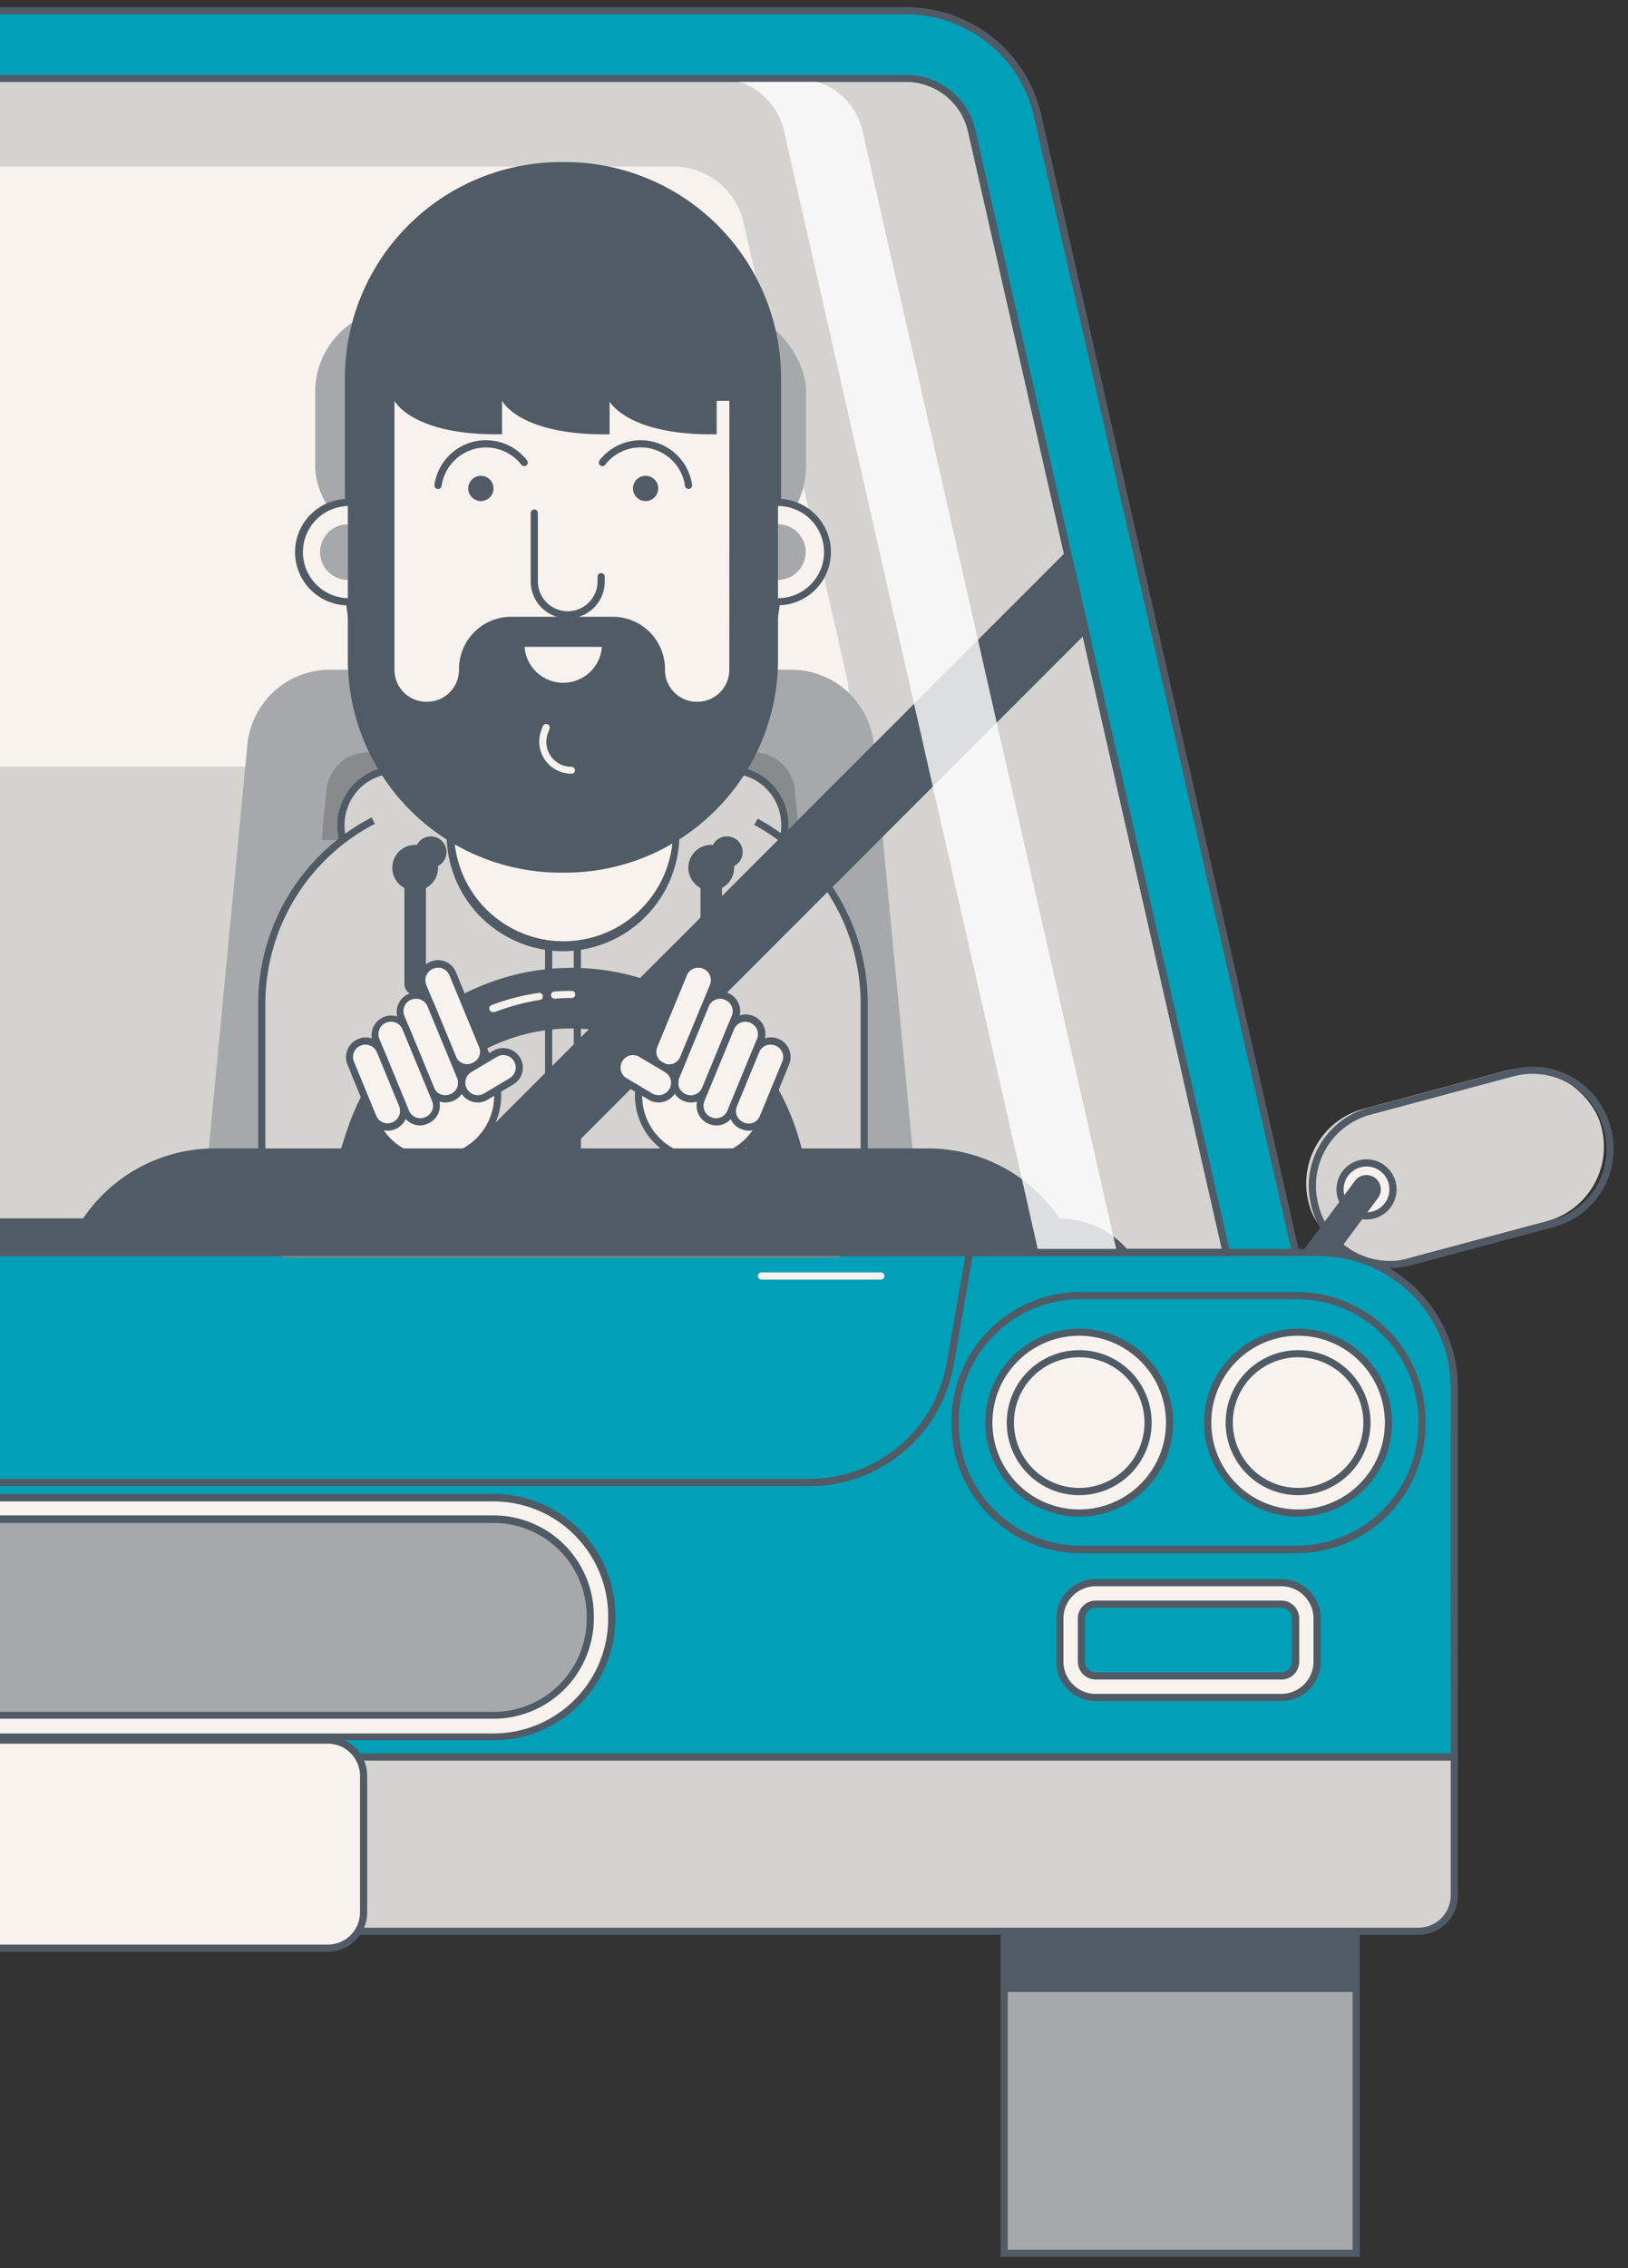 <svg xmlns="http://www.w3.org/2000/svg" width="227" height="316"><rect width="100%" height="100%" fill="#333333" stroke="none"/><defs><linearGradient id="linear-gradient" x1=".106" y1=".501" x2="1.105" y2=".501" gradientUnits="objectBoundingBox"><stop offset="0" stop-color="#02a0b8ed"/><stop offset=".024" stop-color="#02a0b8ed"/><stop offset=".184" stop-color="#02a0b8ed"/><stop offset="1" stop-color="#02a0b8"/></linearGradient><clipPath id="clip-path"><path id="Rectangle_39" data-name="Rectangle 39" transform="translate(980 1408)" fill="#f7f7f7" d="M0 0h227v316H0z"/></clipPath><style>.cls-3{fill:#d5d3d0}.cls-4{fill:#505b65}.cls-5{fill:#f7f2ed}.cls-6{fill:url(#linear-gradient)}.cls-7{fill:#a6a9ab}.cls-8{fill:#f4a110}.cls-9{fill:#888b8c}.cls-10{fill:#fff;opacity:.8}</style></defs><g id="Mask_Group_3" data-name="Mask Group 3" transform="translate(-980 -1408)" clip-path="url(#clip-path)"><g id="car" transform="translate(745 1409)"><g id="car-2" data-name="car"><rect id="Rectangle_6" data-name="Rectangle 6" class="cls-3" width="42.16" height="21.73" rx="10.76" transform="rotate(-14.98 801.672 -1499.028)"/><path id="Path_227" data-name="Path 227" class="cls-4" d="M449 173.08h-20.64a11.27 11.27 0 01-11.26-11.26v-.22a11.27 11.27 0 0111.26-11.26H449a11.27 11.27 0 0111.26 11.26v.22A11.27 11.27 0 01449 173.08zm-20.64-21.73a10.27 10.27 0 00-10.26 10.25v.22a10.27 10.27 0 0010.26 10.26H449a10.27 10.27 0 0010.26-10.26v-.22A10.27 10.27 0 00449 151.34z" transform="rotate(-14.98 438.455 161.442)"/><circle id="Ellipse_6" data-name="Ellipse 6" class="cls-5" cx="3.69" cy="3.69" r="3.69" transform="translate(421.85 161.02)"/><path id="Path_228" data-name="Path 228" class="cls-4" d="M425.54 168.9a4.19 4.19 0 114.19-4.19 4.19 4.19 0 01-4.19 4.19zm0-7.38a3.19 3.19 0 103.19 3.19 3.19 3.19 0 00-3.19-3.19z"/><path id="Path_229" data-name="Path 229" class="cls-4" d="M410.1 187.44a2 2 0 01-1.6-3.19l15.43-20.73a2 2 0 013.21 2.39l-15.43 20.73a2 2 0 01-1.61.8z"/><rect id="Rectangle_7" data-name="Rectangle 7" class="cls-3" width="42.16" height="21.73" rx="10.76" transform="translate(.5 150.1)"/><path id="Path_230" data-name="Path 230" class="cls-4" d="M31.9 172.34H11.26A11.27 11.27 0 010 161.08v-.22a11.27 11.27 0 0111.26-11.26H31.9a11.27 11.27 0 0111.26 11.26v.22a11.27 11.27 0 01-11.26 11.26zM11.26 150.6A10.27 10.27 0 001 160.86v.22a10.27 10.27 0 0010.26 10.26H31.9a10.27 10.27 0 0010.26-10.26v-.22A10.27 10.27 0 0031.9 150.6z"/><circle id="Ellipse_7" data-name="Ellipse 7" class="cls-5" cx="3.69" cy="3.69" r="3.69" transform="translate(31.03 160.28)"/><path id="Path_231" data-name="Path 231" class="cls-4" d="M34.72 168.16a4.19 4.19 0 114.2-4.16 4.19 4.19 0 01-4.2 4.16zm0-7.38a3.2 3.2 0 102.27.944 3.19 3.19 0 00-2.27-.944z"/><path id="Path_232" data-name="Path 232" class="cls-4" d="M50.16 186.7a2 2 0 01-1.61-.81l-15.43-20.72a2 2 0 113.21-2.39l15.43 20.73a2 2 0 01-1.6 3.19z"/><path id="Path_233" data-name="Path 233" class="cls-6" d="M417.81 182.95H42.45L80.54 15.2A18.88 18.88 0 0199 .5h262.31a18.88 18.88 0 0118.41 14.7z"/><path id="Path_234" data-name="Path 234" class="cls-4" d="M418.43 183.45H41.83L80.06 15.09A19.28 19.28 0 0199 0h262.31a19.28 19.28 0 0118.9 15.09zm-375.35-1h374.1l-38-167.14A18.28 18.28 0 00361.31 1H99a18.28 18.28 0 00-18 14.31z"/><path id="Path_235" data-name="Path 235" class="cls-3" d="M406 173.51H54.27L89.75 17.29A9.38 9.38 0 0199 9.94h262.31a9.39 9.39 0 019.2 7.35z"/><path id="Path_236" data-name="Path 236" class="cls-4" d="M406.61 174h-353L89.26 17.18A9.88 9.88 0 0199 9.44h262.31a9.88 9.88 0 019.69 7.74zM54.9 173h350.46L370 17.4a8.89 8.89 0 00-8.71-7H99a8.88 8.88 0 00-8.71 7z"/><path id="Path_237" data-name="Path 237" class="cls-5" d="M116.9 105.8a10 10 0 01-9.75-12.21L121.58 30a10 10 0 019.75-7.79h197.59a10 10 0 019.76 7.79l14.43 63.57a10 10 0 01-9.75 12.21z"/><path id="Path_238" data-name="Path 238" class="cls-6" d="M437.78 244.26v-51.87a18.88 18.88 0 00-18.88-18.88H41.35a18.88 18.88 0 00-18.88 18.88v51.87z"/><path id="Path_239" data-name="Path 239" class="cls-4" d="M438.28 244.76H22v-52.37A19.4 19.4 0 0141.35 173h377.56a19.4 19.4 0 0119.38 19.38zm-415.28-1h414.28v-51.37A18.4 18.4 0 00418.91 174H41.35A18.4 18.4 0 0023 192.39z"/><path id="Path_240" data-name="Path 240" class="cls-6" d="M347.8 205.56H112.46A20 20 0 0192.75 189l-2.68-15.47h280.12L367.51 189a20 20 0 01-19.71 16.56z"/><path id="Path_241" data-name="Path 241" class="cls-4" d="M347.8 206.06H112.46a20.46 20.46 0 01-20.2-17L89.47 173h281.32L368 189.06a20.46 20.46 0 01-20.2 17zM90.66 174l2.58 14.88a19.46 19.46 0 0019.21 16.17H347.8a19.46 19.46 0 0019.2-16.16l2.6-14.89z"/><path id="Path_242" data-name="Path 242" class="cls-3" d="M432.78 268.07H27.48a5 5 0 01-5-5v-19.28h415.3v19.28a5 5 0 01-5 5z"/><path id="Path_243" data-name="Path 243" class="cls-4" d="M432.78 268.57H27.48a5.51 5.51 0 01-5.5-5.5v-19.78h416.3v19.78a5.51 5.51 0 01-5.5 5.5zM23 244.29v18.78a4.5 4.5 0 004.5 4.5h405.28a4.5 4.5 0 004.5-4.5v-18.78z"/><path id="Rectangle_8" data-name="Rectangle 8" class="cls-7" transform="translate(36.16 268.54)" d="M0 0h49.08v44.39H0z"/><path id="Path_244" data-name="Path 244" class="cls-4" d="M85.74 313.43H35.66V268h50.08zm-49.08-1h48.08V269H36.66z"/><path id="Rectangle_9" data-name="Rectangle 9" class="cls-7" transform="translate(375.02 268.54)" d="M0 0h49.08v44.39H0z"/><path id="Path_245" data-name="Path 245" class="cls-4" d="M424.6 313.43h-50.08V268h50.08zm-49.08-1h48.08V269h-48.08z"/><rect id="Rectangle_10" data-name="Rectangle 10" class="cls-5" width="111.14" height="29" rx="5" transform="translate(174.56 241.43)"/><path id="Path_246" data-name="Path 246" class="cls-4" d="M280.7 270.93H179.56a5.51 5.51 0 01-5.5-5.5v-19a5.51 5.51 0 015.5-5.5H280.7a5.51 5.51 0 015.5 5.5v19a5.51 5.51 0 01-5.5 5.5zm-101.14-29a4.5 4.5 0 00-4.5 4.5v19a4.5 4.5 0 004.5 4.5H280.7a4.5 4.5 0 004.5-4.5v-19a4.5 4.5 0 00-4.5-4.5z"/><rect id="Rectangle_11" data-name="Rectangle 11" class="cls-6" width="65.13" height="35.4" rx="17.52" transform="translate(368.16 179.51)"/><path id="Path_247" data-name="Path 247" class="cls-4" d="M415.76 215.4h-30.08a18 18 0 01-18-18v-.4a18 18 0 0118-18h30.09a18 18 0 0118 18v.35a18 18 0 01-18.01 18.05zM385.68 180a17 17 0 00-17 17v.35a17 17 0 0017 17h30.09a17 17 0 0017-17V197a17 17 0 00-17-17z"/><rect id="Rectangle_12" data-name="Rectangle 12" class="cls-5" width="35.87" height="16.05" rx="5" transform="translate(382.79 219.41)"/><path id="Path_248" data-name="Path 248" class="cls-4" d="M413.65 236h-25.86a5.51 5.51 0 01-5.5-5.5v-6a5.51 5.51 0 015.5-5.5h25.87a5.51 5.51 0 015.5 5.5v6a5.51 5.51 0 01-5.51 5.5zm-25.87-16a4.5 4.5 0 00-4.5 4.5v6a4.5 4.5 0 004.5 4.5h25.87a4.5 4.5 0 004.5-4.5v-6a4.5 4.5 0 00-4.5-4.5z"/><rect id="Rectangle_13" data-name="Rectangle 13" class="cls-6" width="29.87" height="10.05" rx="2" transform="translate(385.79 222.41)"/><path id="Path_249" data-name="Path 249" class="cls-4" d="M413.65 233h-25.86a2.5 2.5 0 01-2.5-2.5v-6a2.5 2.5 0 012.5-2.5h25.87a2.5 2.5 0 012.5 2.5v6a2.5 2.5 0 01-2.51 2.5zm-25.87-10a1.5 1.5 0 00-1.5 1.5v6a1.5 1.5 0 001.5 1.5h25.87a1.5 1.5 0 001.5-1.5v-6a1.5 1.5 0 00-1.5-1.5z"/><circle id="Ellipse_8" data-name="Ellipse 8" class="cls-5" cx="12.6" cy="12.6" r="12.6" transform="translate(372.88 184.6)"/><path id="Path_250" data-name="Path 250" class="cls-4" d="M385.48 210.31a13.1 13.1 0 1113.1-13.1 13.1 13.1 0 01-13.1 13.1zm0-25.21a12.1 12.1 0 1012.1 12.1 12.1 12.1 0 00-12.1-12.1z"/><path id="Path_251" data-name="Path 251" class="cls-5" d="M385.48 206.81a9.6 9.6 0 119.6-9.6 9.6 9.6 0 01-9.6 9.6z"/><path id="Path_252" data-name="Path 252" class="cls-4" d="M385.48 207.31a10.1 10.1 0 1110.1-10.1 10.1 10.1 0 01-10.1 10.1zm0-19.21a9.1 9.1 0 109.1 9.1 9.1 9.1 0 00-9.1-9.1z"/><circle id="Ellipse_9" data-name="Ellipse 9" class="cls-5" cx="12.6" cy="12.6" r="12.6" transform="translate(403.36 184.6)"/><path id="Path_253" data-name="Path 253" class="cls-4" d="M416 210.31a13.1 13.1 0 1113.1-13.1 13.1 13.1 0 01-13.1 13.1zm0-25.21a12.1 12.1 0 1012.1 12.1 12.1 12.1 0 00-12.1-12.1z"/><path id="Path_254" data-name="Path 254" class="cls-5" d="M416 206.81a9.6 9.6 0 119.6-9.6 9.6 9.6 0 01-9.6 9.6z"/><path id="Path_255" data-name="Path 255" class="cls-4" d="M416 207.31a10.1 10.1 0 1110.1-10.1 10.1 10.1 0 01-10.1 10.1zm0-19.21a9.1 9.1 0 109.1 9.1 9.1 9.1 0 00-9.1-9.1z"/><rect id="Rectangle_14" data-name="Rectangle 14" class="cls-8" width="65.13" height="35.4" rx="17.52" transform="translate(26.97 179.51)"/><path id="Path_256" data-name="Path 256" class="cls-4" d="M74.58 215.4H44.5a18 18 0 01-18-18v-.4a18 18 0 0118-18h30.08a18 18 0 0118 18v.35a18 18 0 01-18 18.05zM44.5 180a17 17 0 00-17 17v.35a17 17 0 0017 17h30.08a17 17 0 0017-17V197a17 17 0 00-17-17z"/><rect id="Rectangle_15" data-name="Rectangle 15" class="cls-5" width="35.87" height="16.05" rx="5" transform="translate(41.61 219.41)"/><path id="Path_257" data-name="Path 257" class="cls-4" d="M72.47 236H46.6a5.51 5.51 0 01-5.5-5.5v-6a5.51 5.51 0 015.5-5.5h25.87a5.51 5.51 0 015.5 5.5v6a5.51 5.51 0 01-5.5 5.5zM46.6 220a4.5 4.5 0 00-4.5 4.5v6a4.5 4.5 0 004.5 4.5h25.87a4.5 4.5 0 004.5-4.5v-6a4.5 4.5 0 00-4.5-4.5z"/><rect id="Rectangle_16" data-name="Rectangle 16" class="cls-8" width="29.87" height="10.05" rx="2" transform="translate(44.6 222.41)"/><path id="Path_258" data-name="Path 258" class="cls-4" d="M72.47 233H46.6a2.5 2.5 0 01-2.5-2.5v-6a2.5 2.5 0 012.5-2.5h25.87a2.5 2.5 0 012.5 2.5v6a2.5 2.5 0 01-2.5 2.5zM46.6 223a1.5 1.5 0 00-1.5 1.5v6a1.5 1.5 0 001.5 1.5h25.87a1.5 1.5 0 001.5-1.5v-6a1.5 1.5 0 00-1.5-1.5z"/><circle id="Ellipse_10" data-name="Ellipse 10" class="cls-5" cx="12.6" cy="12.6" r="12.6" transform="translate(31.7 184.6)"/><path id="Path_259" data-name="Path 259" class="cls-4" d="M44.3 210.31a13.1 13.1 0 1113.1-13.1 13.1 13.1 0 01-13.1 13.1zm0-25.21a12.1 12.1 0 1012.1 12.1 12.1 12.1 0 00-12.1-12.1z"/><path id="Path_260" data-name="Path 260" class="cls-5" d="M44.3 206.81a9.6 9.6 0 119.6-9.6 9.6 9.6 0 01-9.6 9.6z"/><path id="Path_261" data-name="Path 261" class="cls-4" d="M44.3 207.31a10.1 10.1 0 1110.1-10.1 10.1 10.1 0 01-10.1 10.1zm0-19.21a9.1 9.1 0 109.1 9.1 9.1 9.1 0 00-9.1-9.1z"/><circle id="Ellipse_11" data-name="Ellipse 11" class="cls-5" cx="12.6" cy="12.6" r="12.6" transform="translate(62.18 184.6)"/><path id="Path_262" data-name="Path 262" class="cls-4" d="M74.78 210.31a13.1 13.1 0 1113.1-13.1 13.1 13.1 0 01-13.1 13.1zm0-25.21a12.1 12.1 0 1012.1 12.1 12.1 12.1 0 00-12.1-12.1z"/><path id="Path_263" data-name="Path 263" class="cls-5" d="M74.78 206.81a9.6 9.6 0 119.6-9.6 9.6 9.6 0 01-9.6 9.6z"/><path id="Path_264" data-name="Path 264" class="cls-4" d="M74.78 207.31a10.1 10.1 0 1110.1-10.1 10.1 10.1 0 01-10.1 10.1zm0-19.21a9.1 9.1 0 109.1 9.1 9.1 9.1 0 00-9.1-9.1z"/><rect id="Rectangle_17" data-name="Rectangle 17" class="cls-5" width="180.28" height="33.27" rx="16.47" transform="translate(139.99 207.68)"/><path id="Path_265" data-name="Path 265" class="cls-4" d="M303.8 241.46H156.46a17 17 0 01-17-17v-.33a17 17 0 0117-17H303.8a17 17 0 0117 17v.33a17 17 0 01-17 17zm-147.34-33.28a16 16 0 00-16 16v.33a16 16 0 0016 16H303.8a16 16 0 0016-16v-.33a16 16 0 00-16-16z"/><rect id="Rectangle_18" data-name="Rectangle 18" class="cls-7" width="174.28" height="27.27" rx="13.47" transform="translate(142.99 210.68)"/><path id="Path_266" data-name="Path 266" class="cls-4" d="M303.8 238.46H156.46a14 14 0 01-14-14v-.33a14 14 0 0114-14H303.8a14 14 0 0114 14v.33a14 14 0 01-14 14zm-147.34-27.28a13 13 0 00-13 13v.33a13 13 0 0013 13H303.8a13 13 0 0013-13v-.33a13 13 0 00-13-13z"/><path id="Rectangle_19" data-name="Rectangle 19" class="cls-4" transform="translate(36.16 268.54)" d="M0 0h49.08v7.99H0z"/><path id="Rectangle_20" data-name="Rectangle 20" class="cls-4" transform="translate(375.02 268.54)" d="M0 0h49.08v7.99H0z"/><path id="Path_267" data-name="Path 267" class="cls-5" d="M114.07 177.28h-11.64a.5.5 0 010-1h11.64a.5.5 0 010 1z"/><path id="Path_268" data-name="Path 268" class="cls-5" d="M122.17 177.28h-3.83a.5.5 0 010-1h3.83a.5.5 0 010 1z"/><path id="Path_269" data-name="Path 269" class="cls-5" d="M357.82 177.28h-16.64a.5.5 0 010-1h16.64a.5.5 0 010 1z"/></g><g id="chair"><path id="Path_270" data-name="Path 270" class="cls-7" d="M191.41 173.51H90.5l6.82-71.2a11.58 11.58 0 0111.48-10h64.31a11.56 11.56 0 0111.47 10z"/><rect id="Rectangle_21" data-name="Rectangle 21" class="cls-7" width="68.45" height="33.5" rx="11.57" transform="translate(106.73 42.02)"/><path id="Rectangle_22" data-name="Rectangle 22" class="cls-7" transform="translate(118.33 75.51)" d="M0 0h4.48v16.75H0z"/><path id="Path_271" data-name="Path 271" class="cls-4" d="M123.32 92.76h-5.48V75h5.48zm-4.48-1h3.48V76h-3.48z"/><path id="Rectangle_23" data-name="Rectangle 23" class="cls-7" transform="translate(159.1 75.51)" d="M0 0h4.48v16.75H0z"/><path id="Path_272" data-name="Path 272" class="cls-4" d="M164.08 92.76h-5.48V75h5.48zm-4.48-1h3.48V76h-3.48z"/><path id="Path_273" data-name="Path 273" class="cls-9" d="M104.62 147.44l-1.17 12.22h75.01l-1.17-12.22z"/><path id="Path_274" data-name="Path 274" class="cls-9" d="M179.85 174.19l-1.17-12.22h-75.45l-1.17 12.22z"/><path id="Path_275" data-name="Path 275" class="cls-9" d="M174.28 116.05l-.67-7a5.79 5.79 0 00-5.76-5.23h-53.79a5.79 5.79 0 00-5.76 5.23l-.67 7z"/><path id="Path_276" data-name="Path 276" class="cls-9" d="M107.41 118.37l-1.17 12.22h69.43l-1.17-12.22z"/><path id="Path_277" data-name="Path 277" class="cls-9" d="M106.02 132.9l-1.17 12.22h72.22l-1.17-12.22z"/><path id="Path_278" data-name="Path 278" class="cls-7" d="M363.63 173.51H262.72l6.82-71.2a11.58 11.58 0 0111.48-10h64.31a11.56 11.56 0 0111.47 10z"/><rect id="Rectangle_24" data-name="Rectangle 24" class="cls-7" width="68.45" height="33.5" rx="11.57" transform="translate(278.95 42.02)"/><path id="Rectangle_25" data-name="Rectangle 25" class="cls-7" transform="translate(290.55 75.51)" d="M0 0h4.48v16.75H0z"/><path id="Path_279" data-name="Path 279" class="cls-4" d="M295.53 92.76h-5.48V75h5.48zm-4.48-1h3.48V76h-3.48z"/><path id="Rectangle_26" data-name="Rectangle 26" class="cls-7" transform="translate(331.32 75.51)" d="M0 0h4.48v16.75H0z"/><path id="Path_280" data-name="Path 280" class="cls-4" d="M336.3 92.76h-5.48V75h5.48zm-4.48-1h3.48V76h-3.48z"/><path id="Path_281" data-name="Path 281" class="cls-9" d="M276.84 147.44l-1.17 12.22h75.01l-1.17-12.22z"/><path id="Path_282" data-name="Path 282" class="cls-9" d="M352.07 174.19l-1.17-12.22h-75.45l-1.17 12.22z"/><path id="Path_283" data-name="Path 283" class="cls-9" d="M346.5 116.05l-.67-7a5.79 5.79 0 00-5.76-5.23h-53.79a5.79 5.79 0 00-5.76 5.23l-.67 7z"/><path id="Path_284" data-name="Path 284" class="cls-9" d="M279.63 118.37l-1.17 12.22h69.43l-1.17-12.22z"/><path id="Path_285" data-name="Path 285" class="cls-9" d="M278.24 132.9l-1.18 12.22h72.23l-1.18-12.22z"/></g><g id="girl"><path id="Path_286" data-name="Path 286" class="cls-4" d="M170.19 81a30.77 30.77 0 10-58.47 0c7.56 23.27 7.56 25.74 0 49a30.77 30.77 0 1058.47 0c-7.56-23.24-7.56-25.7 0-49z"/><path id="Path_287" data-name="Path 287" class="cls-4" d="M141 170.91a31.27 31.27 0 01-29.71-41c7.54-23.21 7.54-25.49 0-48.7a31.27 31.27 0 1159.42 0c-7.54 23.21-7.54 25.49 0 48.7a31.27 31.27 0 01-29.71 41zm0-129.76a30.27 30.27 0 00-28.76 39.72c7.56 23.28 7.56 26 0 49.32a30.27 30.27 0 1057.52 0c-7.56-23.28-7.56-26 0-49.32A30.27 30.27 0 00141 41.15z"/><path id="Path_288" data-name="Path 288" class="cls-4" d="M171.73 71.45h-61.55V54.79a30.46 30.46 0 0130.46-30.46h.62a30.46 30.46 0 0130.46 30.46z"/><path id="Path_289" data-name="Path 289" class="cls-4" d="M172.23 71.95h-62.55V54.79a31 31 0 0131-31h.62a31 31 0 0131 31zm-61.54-1h60.54V54.79a30 30 0 00-30-30h-.62a30 30 0 00-30 30z"/><path id="Path_290" data-name="Path 290" class="cls-3" d="M107.9 172.18V147a32.78 32.78 0 0132.74-32.74h.62A32.78 32.78 0 01174 147v25.16z"/><path id="Path_291" data-name="Path 291" class="cls-4" d="M174.51 172.68H107.4V147a33.28 33.28 0 0133.24-33.24h.62A33.28 33.28 0 01174.51 147zm-66.11-1h65.11V147a32.28 32.28 0 00-32.24-32.24h-.62A32.28 32.28 0 00108.4 147z"/><path id="Path_292" data-name="Path 292" class="cls-5" d="M170.08 71.75V55.66a29.2 29.2 0 00-29.2-29.2h-.59a29.2 29.2 0 00-29.2 29.2v16.15a5.66 5.66 0 00.74 11.27h.09a29.21 29.21 0 0010.88 16.47 18.55 18.55 0 017.26 14.88v6.68a10.43 10.43 0 0010.43 10.43h.21a10.43 10.43 0 0010.43-10.43v-6.65a18.59 18.59 0 017.27-14.91A29.21 29.21 0 00169.28 83a5.66 5.66 0 10.81-11.26z"/><path id="Path_293" data-name="Path 293" class="cls-4" d="M140.69 132h-.21a10.94 10.94 0 01-10.93-10.93v-6.68a18.1 18.1 0 00-7.06-14.48 29.77 29.77 0 01-11-16.38 6.15 6.15 0 01-.93-12.18V55.66A29.73 29.73 0 01140.29 26h.59a29.73 29.73 0 0129.7 29.7v15.57a6.16 6.16 0 01-.5 12.3h-.43a29.77 29.77 0 01-11 16.38 18.14 18.14 0 00-7.07 14.51v6.65A10.94 10.94 0 01140.69 132zm-.4-105a28.73 28.73 0 00-28.7 28.7v16.54l-.44.06a5.16 5.16 0 00.67 10.28h.39l.18.38a28.76 28.76 0 0010.69 16.19 19.1 19.1 0 017.46 15.28v6.68a9.94 9.94 0 009.93 9.93h.21a9.94 9.94 0 009.93-9.93v-6.65a19.15 19.15 0 017.47-15.31 28.76 28.76 0 0010.7-16.24l.11-.44.45.06a5.08 5.08 0 00.74.06 5.16 5.16 0 000-10.32h-.5V55.66A28.73 28.73 0 00140.88 27z"/><path id="Path_294" data-name="Path 294" class="cls-7" d="M111.73 74.12a3.37 3.37 0 000 6.72z"/><path id="Path_295" data-name="Path 295" class="cls-7" d="M170.17 80.84a3.37 3.37 0 000-6.72z"/><circle id="Ellipse_12" data-name="Ellipse 12" class="cls-4" cx="1.73" cy="1.73" r="1.73" transform="translate(129.99 66.84)"/><circle id="Ellipse_13" data-name="Ellipse 13" class="cls-4" cx="1.73" cy="1.73" r="1.73" transform="translate(148.46 66.84)"/><circle id="Ellipse_14" data-name="Ellipse 14" class="cls-7" cx="3.38" cy="3.38" r="3.38" transform="translate(121.43 74.37)"/><circle id="Ellipse_15" data-name="Ellipse 15" class="cls-7" cx="3.38" cy="3.38" r="3.38" transform="translate(153.72 74.37)"/><path id="Path_296" data-name="Path 296" class="cls-4" d="M140.88 25.84h-.59A29.2 29.2 0 00111.54 50v20.48a.62.62 0 001 .51c3.56-2.6 2.25-5.58 6.69-8.12 4.8-2.74 6.73.52 11.52-2.23s2.87-6 7.66-8.75 6.72.52 11.52-2.23 2.87-6 7.66-8.75c3.53-2 5.52-.79 8.24-1.11a29.18 29.18 0 00-24.95-13.96z"/><path id="Path_297" data-name="Path 297" class="cls-4" d="M112.16 71.61a1.13 1.13 0 01-1.16-1.13V50a29.64 29.64 0 0129.26-24.65h.59a29.52 29.52 0 0125.35 14.22l.41.67-.78.09a9.149 9.149 0 01-1.05.06 10.834 10.834 0 01-1.51-.07 10.06 10.06 0 00-1.44-.07 7.6 7.6 0 00-4 1.13 8 8 0 00-3.63 4.15 8.92 8.92 0 01-4 4.59 8.59 8.59 0 01-4.51 1.25 10.066 10.066 0 01-1.54-.08 9.358 9.358 0 00-1.46-.07 7.54 7.54 0 00-4 1.12 8 8 0 00-3.69 4.15 8.93 8.93 0 01-4 4.59 8.59 8.59 0 01-4.51 1.26 10.066 10.066 0 01-1.54-.08 9.358 9.358 0 00-1.46-.07 7.55 7.55 0 00-4 1.12 8 8 0 00-3.63 4.16 9.1 9.1 0 01-3 3.93 1.09 1.09 0 01-.7.21zm28.13-45.27A28.63 28.63 0 00112 50.08v20.4a.12.12 0 00.18.1 8.16 8.16 0 002.7-3.56 8.94 8.94 0 014-4.59 8.59 8.59 0 014.51-1.26 10.065 10.065 0 011.54.08 9.358 9.358 0 001.46.07 7.55 7.55 0 004-1.12 8 8 0 003.63-4.15 8.92 8.92 0 014-4.59 8.58 8.58 0 014.51-1.26 10.065 10.065 0 011.54.08 9.358 9.358 0 001.46.07 7.54 7.54 0 004-1.12 8 8 0 003.63-4.15 8.92 8.92 0 014-4.59 8.64 8.64 0 014.54-1.26 10.834 10.834 0 011.51.07 10.06 10.06 0 001.44.07h.12a28.52 28.52 0 00-24-13z"/><path id="Path_298" data-name="Path 298" class="cls-4" d="M159.83 37.25s-2.35 16.17 11.1 18.5c.01 0 1.38-17.04-11.1-18.5z"/><path id="Path_299" data-name="Path 299" class="cls-4" d="M171.39 56.33l-.54-.09c-13.77-2.38-11.54-18.9-11.51-19.07l.07-.48.48.06c12.8 1.5 11.56 18.86 11.55 19zm-11.12-18.52c-.27 2.68-.9 15 10.2 17.34.08-2.86-.09-15.75-10.2-17.34z"/><path id="Path_300" data-name="Path 300" class="cls-4" d="M141 93.19a7.11 7.11 0 01-6.54-4.34.5.5 0 01.92-.39 6.106 6.106 0 0011.25 0 .5.5 0 01.92.39 7.1 7.1 0 01-6.55 4.34z"/><path id="Path_301" data-name="Path 301" class="cls-4" d="M140.17 82.34h-.36a.5.5 0 010-1h.36a4.49 4.49 0 004.49-4.49V66.39a5.49 5.49 0 015.48-5.49.52.52 0 01.52.5.48.48 0 01-.47.5h-.05a4.49 4.49 0 00-4.48 4.49v10.47a5.49 5.49 0 01-5.49 5.48z"/><path id="Path_302" data-name="Path 302" class="cls-5" d="M130.05 116.05l10.64 15.48s-9.87 3.25-13.75-2.75c-3.28-5.09 3.11-12.73 3.11-12.73z"/><path id="Path_303" data-name="Path 303" class="cls-4" d="M134.92 132.91c-3.86 0-6.76-1.33-8.39-3.86-3.45-5.34 2.87-13 3.14-13.32l.42-.5 11.39 16.57-.63.21a21 21 0 01-5.93.9zm-4.89-16c-1.32 1.77-5.23 7.62-2.66 11.61 1.46 2.26 4 3.4 7.55 3.4a20.409 20.409 0 005-.67z"/><path id="Path_304" data-name="Path 304" class="cls-5" d="M151.34 116.05l-10.64 15.48s9.87 3.25 13.75-2.75c3.28-5.09-3.11-12.73-3.11-12.73z"/><path id="Path_305" data-name="Path 305" class="cls-4" d="M146.47 132.91a21 21 0 01-5.94-.9l-.63-.21 11.39-16.57.42.5c.27.32 6.59 8 3.14 13.32-1.62 2.53-4.52 3.86-8.38 3.86zm-5-1.67a20.48 20.48 0 005 .67c3.55 0 6.09-1.14 7.55-3.4 2.57-4-1.34-9.84-2.66-11.61z"/><path id="Rectangle_27" data-name="Rectangle 27" class="cls-4" transform="translate(107.9 151.2)" d="M0 0h66.11v2.35H0z"/><path id="Path_306" data-name="Path 306" class="cls-4" d="M143.7 144.78a3.48 3.48 0 01-3.5-3.47v-9.78a.5.5 0 111 0v9.78a2.48 2.48 0 002.47 2.47.51.51 0 01.52.5.49.49 0 01-.49.5z"/><path id="Path_307" data-name="Path 307" class="cls-4" d="M174 156.7h-66.1a.5.5 0 010-1H174a.5.5 0 010 1z"/><path id="Path_308" data-name="Path 308" class="cls-3" d="M163 149.41l11.78 16.53a7.77 7.77 0 1012.65-9l-16-22.46z"/><path id="Path_309" data-name="Path 309" class="cls-4" d="M181.07 169.7a8.2 8.2 0 01-6.44-3.1l-.28-.38-11.78-16.52.81-.58 11.78 16.52a7.27 7.27 0 1011.84-8.43l-.29-.41L171 134.74l.81-.58 16.3 22.84a8.26 8.26 0 01-6.36 12.63z"/><path id="Path_310" data-name="Path 310" class="cls-3" d="M123.52 144.47c-2.64 11.73-2.82 12.55-5.44 24.28-.1.42-.2.86-.3 1.31a7.65 7.65 0 01-1.77 3.45h-11.63a7.57 7.57 0 01-1.93-4.76 7 7 0 01.17-2.09c2.88-12.85 3.33-14.53 6-26.27z"/><path id="Path_311" data-name="Path 311" class="cls-4" d="M116.22 174h-12.06l-.15-.17a8.11 8.11 0 01-2.06-5.07 7.34 7.34 0 01.07-1.61l.13-.61c1.47-6.54 2.3-10.19 3.12-13.74s1.55-6.76 2.84-12.53l1 .22c-1.29 5.77-2.06 9.11-2.84 12.53s-1.6 7-3 13.13l-.13.61a6.56 6.56 0 00-.16 1.94 7.13 7.13 0 001.66 4.3h11.16a7.21 7.21 0 001.51-3.06l.1-.39.21-.93.9-4c1.8-8.08 2.24-10 4.54-20.24l1 .22c-2.3 10.22-2.73 12.16-4.54 20.24l-.9 4c-.1.42-.2.86-.3 1.31l-.11.39a8.18 8.18 0 01-1.79 3.29z"/></g><g id="arm"><path id="Path_312" data-name="Path 312" class="cls-4" d="M75.04 82.06l91.46 91.45h14.14L77.66 70.53z"/><path id="Path_313" data-name="Path 313" class="cls-3" d="M141.43 152.78a7.79 7.79 0 01-3.43 6.82l-13.8 9.14-7.2 4.77h-12.15a7.69 7.69 0 01-2-4.76v-.05a7.75 7.75 0 013.48-6.82l11.49-7.62 11.5-7.61a7.77 7.77 0 0112.06 6.13z"/><path id="Path_314" data-name="Path 314" class="cls-4" d="M117.11 174h-12.48l-.15-.17a8.253 8.253 0 011.62-12.38l6.66-4.41 4.83-3.2 2-1.3 9.54-6.32a8.37 8.37 0 014.19-1.37h.38a8.27 8.27 0 014.79 15l-.22.16-5.27 3.47-8.58 5.69zm-12-1h11.73l7.06-4.68 8.59-5.69 5.21-3.46a7.27 7.27 0 00-4.34-13.33 7.37 7.37 0 00-3.69 1.21l-9.54 6.31-2 1.29-4.83 3.2-6.66 4.41a7.26 7.26 0 00-1.56 10.74z"/><path id="Path_315" data-name="Path 315" class="cls-5" d="M157.85 132.35v-.05a2.76 2.76 0 00-3.6-1.51l-11.59 4.76-7 2.86.86-2.11a2.76 2.76 0 00-1.52-3.6h-.05a2.76 2.76 0 00-3.6 1.52l-4.13 11.1a11.119 11.119 0 00-.41 1.1 1.35 1.35 0 00-.13.5 11 11 0 00.47 6.95l.08.21a11 11 0 0014.41 6l6-2.47 3.94-1.62a2.76 2.76 0 001.51-3.6v-.05a2.76 2.76 0 00-3.6-1.51l-1.77.72 3.63-1.49a2.76 2.76 0 001.51-3.6v-.05a2.76 2.76 0 00-3.6-1.51l-3.26 1.32 5.08-2.09a2.76 2.76 0 001.51-3.6v-.05A2.76 2.76 0 00149 139l-4.66 1.91 12-4.93a2.76 2.76 0 001.51-3.63z"/><path id="Path_316" data-name="Path 316" class="cls-4" d="M137.47 161.41a11.51 11.51 0 01-10.68-7.16l-.08-.21a11.44 11.44 0 01-.5-7.2 1.93 1.93 0 01.16-.62 11.118 11.118 0 01.41-1.11l4.11-11.11a3.291 3.291 0 116.1 2.47l-.41 1 17.42-7.14a3.292 3.292 0 112.5 6.09l-5.16 2.12a3.31 3.31 0 01.23 5.92 3.29 3.29 0 01.25 5.93 3.3 3.3 0 010 6.06l-10 4.09a11.49 11.49 0 01-4.35.87zM133.92 133a2.26 2.26 0 00-2.1 1.41l-4.13 11.08a10.913 10.913 0 00-.4 1.07 1.27 1.27 0 00-.11.35v.14a10.45 10.45 0 00.45 6.63l.08.21a10.54 10.54 0 0013.76 5.75l10-4.09a2.316 2.316 0 00-1.77-4.28l-1.77.72-.38-.93 3.63-1.49a2.26 2.26 0 001.23-2.95 2.29 2.29 0 00-3-1.29l-3.21 1.32-.38-.93 5.08-2.09a2.26 2.26 0 001.23-3 2.3 2.3 0 00-3-1.28l-4.66 1.91-.38-.93 12-4.92a2.26 2.26 0 001.23-3 2.3 2.3 0 00-3-1.28l-19.65 8.07 1.31-3.22a2.26 2.26 0 00-1.24-2.95 2.33 2.33 0 00-.82-.03z"/><path id="Path_317" data-name="Path 317" class="cls-3" d="M195.17 129.77a7.76 7.76 0 00-13.17 2.87L173.76 159a7.77 7.77 0 1014.83 4.61l8.19-26.34a7.76 7.76 0 00-1.61-7.5z"/><path id="Path_318" data-name="Path 318" class="cls-4" d="M181.18 169.56a8.29 8.29 0 01-6.18-2.76 8.2 8.2 0 01-1.86-7.46l.15-.5 8.32-26.84a8.27 8.27 0 0115.77 4.85l-.15.5-8.33 26.79a8.25 8.25 0 01-7.74 5.37zm-6.8-10.9l-.14.47a7.269 7.269 0 1013.882 4.32l.138-.46 8-25.88a7.269 7.269 0 10-13.882-4.32l-.138.45z"/><path id="Path_319" data-name="Path 319" class="cls-5" d="M210.39 125.45a2.76 2.76 0 00-3.85-.65l1.64-1.17a2.76 2.76 0 00.65-3.85 2.76 2.76 0 00-3.85-.65l1.64-1.17a2.76 2.76 0 00.65-3.85 2.76 2.76 0 00-3.85-.65l-5.21 3.7-3.23-4.55-6.98 4.74a11 11 0 00-2.61 15.4l.13.18a11 11 0 0015.4 2.61l.49-.35 6.37-4.53 1.92-1.36a2.76 2.76 0 00.69-3.85z"/><path id="Path_320" data-name="Path 320" class="cls-4" d="M194.56 138.09a11.58 11.58 0 01-9.42-4.86L185 133a11.55 11.55 0 012.73-16.1l7.27-5.17 3.23 4.55 4.8-3.41a3.292 3.292 0 014.06 5.17 3.3 3.3 0 011.59 5.71 3.3 3.3 0 011.34 5.91l-8.78 6.34a11.47 11.47 0 01-6.68 2.09zm.21-24.91l-6.46 4.59a10.55 10.55 0 00-2.49 14.7l.13.18a10.57 10.57 0 008.61 4.44 10.47 10.47 0 006.1-1.95l8.79-6.24a2.26 2.26 0 00.53-3.15 2.31 2.31 0 00-3.18-.58l-.58-.82 1.64-1.17a2.26 2.26 0 00.53-3.15 2.31 2.31 0 00-3.18-.58l-.58-.82 1.64-1.17a2.26 2.26 0 00.53-3.15 2.31 2.31 0 00-3.19-.58l-5.61 4z"/><path id="Path_321" data-name="Path 321" class="cls-3" d="M210.29 111.47h-14.68V85.9a2.23 2.23 0 012.23-2.23h10.22a2.23 2.23 0 012.23 2.23z"/><path id="Path_322" data-name="Path 322" class="cls-4" d="M210.79 112h-15.68V85.9a2.73 2.73 0 012.73-2.73h10.22a2.73 2.73 0 012.73 2.73zm-14.68-1h13.68V85.9a1.73 1.73 0 00-1.73-1.73h-10.22a1.73 1.73 0 00-1.73 1.73z"/><path id="Path_323" data-name="Path 323" class="cls-3" d="M209.55 111.47h-14.68V85.9a2.23 2.23 0 012.23-2.23h10.22a2.23 2.23 0 012.23 2.23z"/><path id="Path_324" data-name="Path 324" class="cls-4" d="M210 112h-15.63V85.9a2.73 2.73 0 012.73-2.73h10.22A2.73 2.73 0 01210 85.9zm-14.68-1H209V85.9a1.73 1.73 0 00-1.73-1.73H197.1a1.73 1.73 0 00-1.73 1.73z"/><path id="Path_325" data-name="Path 325" class="cls-5" d="M196.35 110V85.9a.74.74 0 01.74-.74h10.22a.74.74 0 01.74.74V110z"/><path id="Path_326" data-name="Path 326" class="cls-4" d="M208.31 110.23H196.1V85.9a1 1 0 011-1h10.22a1 1 0 011 1zm-11.7-.5h11.2V85.9a.49.49 0 00-.49-.49H197.1a.49.49 0 00-.49.49z"/><circle id="Ellipse_16" data-name="Ellipse 16" class="cls-5" cx="1.93" cy="1.93" r="1.93" transform="translate(200.28 95.36)"/><path id="Path_327" data-name="Path 327" class="cls-4" d="M202.21 99.46a2.18 2.18 0 112.18-2.18 2.18 2.18 0 01-2.18 2.18zm0-3.85a1.68 1.68 0 101.68 1.68 1.68 1.68 0 00-1.68-1.68z"/><path id="Path_328" data-name="Path 328" class="cls-3" d="M208.06 139.27h-10.22a2.23 2.23 0 01-2.23-2.23v-25.57h14.68V137a2.23 2.23 0 01-2.23 2.27z"/><path id="Path_329" data-name="Path 329" class="cls-4" d="M208.06 139.77h-10.22a2.73 2.73 0 01-2.73-2.73V111h15.68v26a2.73 2.73 0 01-2.73 2.77zM196.11 112v25a1.73 1.73 0 001.73 1.73h10.22a1.73 1.73 0 001.73-1.73v-25z"/><path id="Path_330" data-name="Path 330" class="cls-3" d="M207.31 139.27H197.1a2.23 2.23 0 01-2.23-2.23v-25.57h14.68V137a2.23 2.23 0 01-2.24 2.27z"/><path id="Path_331" data-name="Path 331" class="cls-4" d="M207.31 139.77H197.1a2.73 2.73 0 01-2.73-2.73V111H210v26a2.73 2.73 0 01-2.69 2.77zM195.37 112v25a1.73 1.73 0 001.73 1.73h10.22A1.73 1.73 0 00209 137v-25z"/><path id="Path_332" data-name="Path 332" class="cls-4" d="M207.31 138H197.1a1 1 0 01-1-1v-24.3h12.2V137a1 1 0 01-.99 1zm-10.71-24.8V137a.49.49 0 00.49.49h10.22a.49.49 0 00.49-.49v-23.8z"/><path id="Path_333" data-name="Path 333" class="cls-5" d="M202.21 121.34a3.35 3.35 0 113.35-3.35 3.35 3.35 0 01-3.35 3.35zm0-4.46a1.12 1.12 0 101.12 1.12 1.12 1.12 0 00-1.12-1.12z"/><path id="Path_334" data-name="Path 334" class="cls-4" d="M202.21 121.59a3.6 3.6 0 113.6-3.6 3.6 3.6 0 01-3.6 3.6zm0-6.69a3.1 3.1 0 103.1 3.1 3.1 3.1 0 00-3.1-3.1zm0 4.46a1.37 1.37 0 111.37-1.37 1.37 1.37 0 01-1.37 1.37zm0-2.23a.87.87 0 10.87.87.87.87 0 00-.87-.87z"/><path id="Path_335" data-name="Path 335" class="cls-4" d="M199.45 128.19h-1a.95.95 0 010-1.89h1a.95.95 0 010 1.89zm-1-1.39a.45.45 0 000 .89h1a.45.45 0 000-.89z"/><path id="Path_336" data-name="Path 336" class="cls-4" d="M202.7 128.19h-1a.95.95 0 010-1.89h1a.95.95 0 010 1.89zm-1-1.39a.45.45 0 000 .89h1a.45.45 0 000-.89z"/><path id="Path_337" data-name="Path 337" class="cls-4" d="M205.94 128.19h-1a.95.95 0 010-1.89h1a.95.95 0 010 1.89zm-1-1.39a.45.45 0 000 .89h1a.45.45 0 000-.89z"/><path id="Path_338" data-name="Path 338" class="cls-4" d="M199.45 130.06h-1a.95.95 0 010-1.89h1a.95.95 0 010 1.89zm-1-1.39a.45.45 0 000 .89h1a.45.45 0 000-.89z"/><path id="Path_339" data-name="Path 339" class="cls-4" d="M202.7 130.06h-1a.95.95 0 010-1.89h1a.95.95 0 010 1.89zm-1-1.39a.45.45 0 000 .89h1a.45.45 0 000-.89z"/><path id="Path_340" data-name="Path 340" class="cls-4" d="M205.94 130.06h-1a.95.95 0 010-1.89h1a.95.95 0 010 1.89zm-1-1.39a.45.45 0 000 .89h1a.45.45 0 000-.89z"/><path id="Path_341" data-name="Path 341" class="cls-4" d="M199.45 131.94h-1a.95.95 0 010-1.89h1a.95.95 0 010 1.89zm-1-1.39a.45.45 0 000 .89h1a.45.45 0 000-.89z"/><path id="Path_342" data-name="Path 342" class="cls-4" d="M202.7 131.94h-1a.95.95 0 010-1.89h1a.95.95 0 010 1.89zm-1-1.39a.45.45 0 000 .89h1a.45.45 0 000-.89z"/><path id="Path_343" data-name="Path 343" class="cls-4" d="M205.94 131.94h-1a.95.95 0 010-1.89h1a.95.95 0 010 1.89zm-1-1.39a.45.45 0 000 .89h1a.45.45 0 000-.89z"/><path id="Path_344" data-name="Path 344" class="cls-4" d="M199.45 133.81h-1a.95.95 0 010-1.9h1a.95.95 0 010 1.9zm-1-1.4a.45.45 0 100 .9h1a.45.45 0 100-.9z"/><path id="Path_345" data-name="Path 345" class="cls-4" d="M202.7 133.81h-1a.95.95 0 010-1.9h1a.95.95 0 010 1.9zm-1-1.4a.45.45 0 100 .9h1a.45.45 0 100-.9z"/><path id="Path_346" data-name="Path 346" class="cls-4" d="M205.94 133.81h-1a.95.95 0 010-1.9h1a.95.95 0 110 1.9zm-1-1.4a.45.45 0 100 .9h1a.45.45 0 100-.9z"/><rect id="Rectangle_28" data-name="Rectangle 28" class="cls-4" width=".51" height="2.57" rx=".25" transform="translate(203.15 134.62)"/><rect id="Rectangle_29" data-name="Rectangle 29" class="cls-4" width=".51" height="2.57" rx=".25" transform="translate(202.35 134.62)"/><rect id="Rectangle_30" data-name="Rectangle 30" class="cls-4" width=".51" height="2.57" rx=".25" transform="translate(201.55 134.62)"/><rect id="Rectangle_31" data-name="Rectangle 31" class="cls-4" width=".51" height="2.57" rx=".25" transform="translate(200.75 134.62)"/><path id="Path_347" data-name="Path 347" class="cls-5" d="M187.26 117.9l8.34-5.9a2.76 2.76 0 013.85.65 2.76 2.76 0 01-.65 3.85l-6.49 4.61z"/><path id="Path_348" data-name="Path 348" class="cls-4" d="M192.34 121.63a.5.5 0 01-.29-.91l6.49-4.61a2.29 2.29 0 00-2.65-3.73l-8.34 5.93a.5.5 0 11-.58-.82l8.34-5.93a3.29 3.29 0 013.81 5.36l-6.49 4.61a.5.5 0 01-.29.1z"/></g><g id="man"><rect id="Rectangle_32" data-name="Rectangle 32" class="cls-3" width="61.89" height="15.5" rx="7.67" transform="translate(282.54 106.27)"/><path id="Path_349" data-name="Path 349" class="cls-4" d="M336.76 122.26h-46.55a8.18 8.18 0 01-8.17-8.17v-.15a8.18 8.18 0 018.17-8.17h46.55a8.18 8.18 0 018.17 8.17v.15a8.18 8.18 0 01-8.17 8.17zm-46.55-15.5a7.18 7.18 0 00-7.17 7.17v.15a7.18 7.18 0 007.17 7.17h46.55a7.18 7.18 0 007.17-7.17v-.15a7.18 7.18 0 00-7.17-7.17z"/><path id="Path_350" data-name="Path 350" class="cls-3" d="M340.36 113.49a28.84 28.84 0 0115.1 25.36v31.54h-83.95v-31.54a28.84 28.84 0 0115.54-25.6z"/><path id="Path_351" data-name="Path 351" class="cls-4" d="M356 170.89h-85v-32a29.281 29.281 0 0115.812-26l.458.891A28.28 28.28 0 00272 138.85v31h83v-31a28.35 28.35 0 00-14.831-24.921l.481-.879a29.35 29.35 0 0115.35 25.8z"/><path id="Path_352" data-name="Path 352" class="cls-4" d="M316 159.47h-5v-32h5zm-4-1h3v-30h-3z"/><path id="Path_353" data-name="Path 353" class="cls-5" d="M343.44 69V51.69a29.61 29.61 0 00-29.61-29.61h-.6a29.61 29.61 0 00-29.61 29.61V69a6.92 6.92 0 100 13.84h.15a29.5 29.5 0 008.82 18.24 17.07 17.07 0 015.21 13.2v.99a15.76 15.76 0 0031.51 0v-.99a17.07 17.07 0 015.21-13.2 29.5 29.5 0 008.82-18.24h.15a6.92 6.92 0 100-13.84z"/><path id="Path_354" data-name="Path 354" class="cls-4" d="M313.53 131.53a16.28 16.28 0 01-16.26-16.26v-1.02a16.58 16.58 0 00-5.06-12.81 30.1 30.1 0 01-8.92-18.1 7.42 7.42 0 01-.2-14.82V51.69a30.14 30.14 0 0130.11-30.11h.6a30.14 30.14 0 0130.11 30.11v16.82a7.42 7.42 0 01-.2 14.82 30.1 30.1 0 01-8.92 18.1 16.58 16.58 0 00-5.06 12.81v1.02a16.28 16.28 0 01-16.2 16.27zm-15.21-17.65v1.39a15.26 15.26 0 0030.51 0v-1.39a17.59 17.59 0 015.38-13.16 29.09 29.09 0 008.67-17.93v-.46h.46l.14.51v-.5a6.42 6.42 0 100-12.84h-.5V51.69a29.14 29.14 0 00-29.11-29.11h-.6a29.14 29.14 0 00-29.11 29.11V69.5h-.5a6.42 6.42 0 100 12.84h.46l.19.45a29.09 29.09 0 008.67 17.93 17.59 17.59 0 015.35 13.16z"/><path id="Path_355" data-name="Path 355" class="cls-7" d="M343.47 72.05v7.74a3.87 3.87 0 000-7.74z"/><path id="Path_356" data-name="Path 356" class="cls-7" d="M283.5 72.05v7.74a3.87 3.87 0 010-7.74z"/><circle id="Ellipse_17" data-name="Ellipse 17" class="cls-4" cx="1.76" cy="1.76" r="1.76" transform="translate(300.29 65.29)"/><circle id="Ellipse_18" data-name="Ellipse 18" class="cls-4" cx="1.76" cy="1.76" r="1.76" transform="translate(323.26 65.29)"/><path id="Path_357" data-name="Path 357" class="cls-4" d="M314.19 85.16A5.14 5.14 0 01309 80v-9.52a.5.5 0 011 0V80a4.16 4.16 0 008.32 0v-.66a.5.5 0 011 0V80a5.12 5.12 0 01-5.13 5.16z"/><path id="Path_358" data-name="Path 358" class="cls-4" d="M313.78 21.93h-.6a29.69 29.69 0 00-29.68 29.68v39.28a29.69 29.69 0 0029.69 29.69h.6a29.69 29.69 0 0029.69-29.69V51.61a29.69 29.69 0 00-29.7-29.68zm22.91 69.7v.7a4.44 4.44 0 01-4.44 4.44h-.09a4.44 4.44 0 01-4.44-4.44v-.12a7.28 7.28 0 00-7.28-7.28H306.3a7.28 7.28 0 00-7.3 7.28v.12a4.44 4.44 0 01-4.44 4.44h-.09a4.44 4.44 0 01-4.47-4.44V54.84h46.7z"/><path id="Path_359" data-name="Path 359" class="cls-5" d="M314.71 106.79a4.47 4.47 0 01-4.25-6l.22-.59a.5.5 0 01.94.35l-.22.59a3.47 3.47 0 003.25 4.69.53.53 0 01.53.5.48.48 0 01-.47.46z"/><path id="Path_360" data-name="Path 360" class="cls-4" d="M331 67.11a.5.5 0 01-.49-.43 6.25 6.25 0 00-11.14-2.91.5.5 0 01-.79-.61 7.25 7.25 0 0112.92 3.38.5.5 0 01-.42.57z"/><path id="Path_361" data-name="Path 361" class="cls-4" d="M296 67.11a.5.5 0 01-.42-.57 7.25 7.25 0 0112.92-3.38.5.5 0 01-.79.61 6.25 6.25 0 00-11.13 2.91.5.5 0 01-.58.43z"/><path id="Path_362" data-name="Path 362" class="cls-5" d="M307.62 88.64v.07a5.915 5.915 0 0011.83 0v-.07z"/><path id="Path_363" data-name="Path 363" class="cls-4" d="M313.53 95.12a6.42 6.42 0 01-6.41-6.41v-.5l.5-.07h12.32v.5a6.43 6.43 0 01-6.41 6.48zm-5.39-6a5.41 5.41 0 0010.79 0z"/><path id="Path_364" data-name="Path 364" class="cls-4" d="M290 54.84s2.41 4.86 15 4.67V50z"/><path id="Path_365" data-name="Path 365" class="cls-4" d="M305 54.84s2.41 4.86 15 4.67V50z"/><path id="Path_366" data-name="Path 366" class="cls-4" d="M319.93 54.84s2.41 4.86 15 4.67V50z"/><circle id="Ellipse_19" data-name="Ellipse 19" class="cls-5" cx="2.69" cy="2.69" r="2.69" transform="translate(331.48 117.22)"/><path id="Path_367" data-name="Path 367" class="cls-4" d="M334.17 123.09a3.19 3.19 0 113.19-3.19 3.19 3.19 0 01-3.19 3.19zm0-5.38a2.192 2.192 0 110 .01z"/><circle id="Ellipse_20" data-name="Ellipse 20" class="cls-5" cx="1.31" cy="1.31" r="1.31" transform="translate(332.86 118.6)"/><path id="Path_368" data-name="Path 368" class="cls-4" d="M334.17 121.72a1.81 1.81 0 111.81-1.81 1.81 1.81 0 01-1.81 1.81zm0-2.63a.81.81 0 10.81.81.81.81 0 00-.81-.81z"/><path id="Path_369" data-name="Path 369" class="cls-4" d="M334.17 140.95a.5.5 0 01-.5-.5v-20.54a.5.5 0 111 0v20.54a.5.5 0 01-.5.5z"/><path id="Path_370" data-name="Path 370" class="cls-4" d="M334.17 137.61a1.5 1.5 0 01-1.5-1.5v-16.2a1.5 1.5 0 113 0v16.21a1.5 1.5 0 01-1.5 1.49z"/><circle id="Ellipse_21" data-name="Ellipse 21" class="cls-5" cx="2.69" cy="2.69" r="2.69" transform="translate(290.2 117.22)"/><path id="Path_371" data-name="Path 371" class="cls-4" d="M292.89 123.09a3.19 3.19 0 113.19-3.19 3.19 3.19 0 01-3.19 3.19zm0-5.38a2.185 2.185 0 110 .01z"/><circle id="Ellipse_22" data-name="Ellipse 22" class="cls-5" cx="1.31" cy="1.31" r="1.31" transform="translate(291.58 118.6)"/><path id="Path_372" data-name="Path 372" class="cls-4" d="M292.89 121.72a1.81 1.81 0 111.81-1.81 1.81 1.81 0 01-1.81 1.81zm0-2.63a.81.81 0 10.81.81.81.81 0 00-.81-.81z"/><path id="Path_373" data-name="Path 373" class="cls-4" d="M292.89 140.95a.5.5 0 01-.5-.5v-20.54a.5.5 0 111 0v20.54a.5.5 0 01-.5.5z"/><path id="Path_374" data-name="Path 374" class="cls-4" d="M292.89 137.61a1.5 1.5 0 01-1.5-1.5v-16.2a1.5 1.5 0 113 0v16.21a1.5 1.5 0 01-1.5 1.49z"/></g><g id="line"><path id="Path_375" data-name="Path 375" class="cls-4" d="M286 173.51h14.15l86.25-86.25-2.62-11.53z"/></g><g id="box"><path id="Path_376" data-name="Path 376" class="cls-4" d="M288 169v-.53a26.71 26.71 0 1153.42 0v.53h6.25v-.53a33 33 0 10-65.92 0v.53z"/><path id="Path_377" data-name="Path 377" class="cls-4" d="M348.12 169.53h-7.25v-1.03a26.21 26.21 0 10-52.42 0v1.02h-7.25v-1.02a33.46 33.46 0 1166.92 0v.32zm-6.23-1h5.25a32.46 32.46 0 10-64.92 0h5.25a27.21 27.21 0 1154.42 0z"/><path id="Path_378" data-name="Path 378" class="cls-5" d="M312.33 138.14a.5.5 0 010-1c.79-.06 1.6-.09 2.39-.09a.5.5 0 010 1 19.826 19.826 0 00-2.31.09z"/><path id="Path_379" data-name="Path 379" class="cls-5" d="M303.82 140a.508.508 0 11-.18-1 31.238 31.238 0 016.48-1.67.51.51 0 01.57.42.5.5 0 01-.42.57A30.248 30.248 0 00304 140a.48.48 0 01-.18 0z"/><path id="Path_380" data-name="Path 380" class="cls-5" d="M329.68 159.91l-.17-.07a8.85 8.85 0 01-4.81-11.56l2.57-6.24 16.53 6.82-2.57 6.24a8.85 8.85 0 01-11.55 4.81z"/><path id="Path_381" data-name="Path 381" class="cls-4" d="M333.05 161.08a9.288 9.288 0 01-3.558-.709l-.172-.071a9.36 9.36 0 01-5.08-12.21l2.76-6.7 17.45 7.2-2.77 6.7a9.32 9.32 0 01-8.63 5.79zm-5.5-18.38l-2.38 5.78a8.36 8.36 0 004.54 10.91l.17.07a8.35 8.35 0 0010.9-4.54l2.38-5.78z"/><rect id="Rectangle_33" data-name="Rectangle 33" class="cls-5" width="15.25" height="4.47" rx="2.21" transform="rotate(-67.63 272.198 -169.486)"/><path id="Path_382" data-name="Path 382" class="cls-4" d="M328.27 148.27a2.69 2.69 0 01-1-.21 2.72 2.72 0 01-1.51-1.48 2.69 2.69 0 010-2.08l4.13-10a2.74 2.74 0 015.06 2.09l-4.13 10a2.71 2.71 0 01-2.55 1.68zm4.09-14.45a1.71 1.71 0 00-1.58 1.06l-4.13 10a1.71 1.71 0 00.93 2.24 1.66 1.66 0 002.28-.91l4.13-10a1.72 1.72 0 00-.93-2.24 1.76 1.76 0 00-.7-.15z"/><rect id="Rectangle_34" data-name="Rectangle 34" class="cls-5" width="15.25" height="4.47" rx="2.21" transform="rotate(-67.63 276.95 -169.596)"/><path id="Path_383" data-name="Path 383" class="cls-4" d="M331.32 152.6a2.69 2.69 0 01-1-.21 2.73 2.73 0 01-1.51-3.56l4.13-10a2.737 2.737 0 015.06 2.09l-4.13 10a2.7 2.7 0 01-2.55 1.68zm4.09-14.45a1.71 1.71 0 00-1.58 1.06l-4.13 10a1.72 1.72 0 00.93 2.24 1.77 1.77 0 00.69.15 1.71 1.71 0 001.58-1.06l4.13-10a1.71 1.71 0 00-.93-2.24 1.79 1.79 0 00-.69-.15z"/><rect id="Rectangle_35" data-name="Rectangle 35" class="cls-5" width="15.25" height="4.47" rx="2.21" transform="rotate(-67.63 281.101 -170.621)"/><path id="Path_384" data-name="Path 384" class="cls-4" d="M334.84 155.8a2.69 2.69 0 01-1-.21 2.73 2.73 0 01-1.51-3.56l4.13-10a2.737 2.737 0 015.06 2.09l-4.13 10a2.7 2.7 0 01-2.55 1.68zm4.09-14.45a1.71 1.71 0 00-1.58 1.06l-4.13 10a1.72 1.72 0 00.93 2.24 1.77 1.77 0 00.69.15 1.71 1.71 0 001.58-1.06l4.13-10a1.71 1.71 0 00-.93-2.24 1.79 1.79 0 00-.69-.15z"/><path id="Path_385" data-name="Path 385" class="cls-5" d="M338.53 155.86a2.21 2.21 0 01-1.2-2.89l3.11-7.54a2.21 2.21 0 012.89-1.2 2.21 2.21 0 011.2 2.89l-3.11 7.54a2.21 2.21 0 01-2.89 1.2z"/><path id="Path_386" data-name="Path 386" class="cls-4" d="M339.37 156.53a2.69 2.69 0 01-1-.21 2.72 2.72 0 01-1.51-1.48 2.69 2.69 0 010-2.08l3.11-7.54a2.737 2.737 0 115.06 2.09l-3.11 7.54a2.7 2.7 0 01-2.55 1.68zm3.07-12a1.71 1.71 0 00-1.58 1.06l-3.11 7.54a1.71 1.71 0 00.93 2.24 1.66 1.66 0 002.28-.91l3.11-7.54a1.71 1.71 0 00-.93-2.24 1.79 1.79 0 00-.7-.13z"/><path id="Path_387" data-name="Path 387" class="cls-5" d="M321.34 146.61a2.21 2.21 0 013-.76L328 148a2.21 2.21 0 01.77 3 2.21 2.21 0 01-3 .76l-3.6-2.14a2.21 2.21 0 01-.83-3.01z"/><path id="Path_388" data-name="Path 388" class="cls-4" d="M326.83 152.6a2.71 2.71 0 01-1.38-.38l-3.6-2.14a2.71 2.71 0 01-.94-3.73 2.78 2.78 0 013.74-1l3.6 2.14a2.71 2.71 0 01.94 3.73 2.75 2.75 0 01-2.36 1.38zm-3.57-6.6a1.7 1.7 0 00-1.47.83 1.73 1.73 0 00-.21 1.34 1.7 1.7 0 00.79 1.05l3.6 2.14a1.75 1.75 0 002.34-.59 1.73 1.73 0 00.21-1.34 1.7 1.7 0 00-.79-1.05l-3.6-2.14a1.71 1.71 0 00-.87-.24z"/><path id="Path_389" data-name="Path 389" class="cls-5" d="M298.76 159.91l.17-.07a8.85 8.85 0 004.81-11.56l-2.58-6.28-16.53 6.82 2.57 6.24a8.85 8.85 0 0011.56 4.85z"/><path id="Path_390" data-name="Path 390" class="cls-4" d="M295.39 161.08a9.32 9.32 0 01-8.65-5.79l-2.77-6.7 17.45-7.2 2.76 6.7a9.36 9.36 0 01-5.08 12.21l-.17.07a9.29 9.29 0 01-3.54.71zm-10.11-11.95l2.38 5.78a8.33 8.33 0 007.72 5.17 8.31 8.31 0 003.18-.63l.17-.07a8.35 8.35 0 004.54-10.91l-2.38-5.78z"/><path id="Path_391" data-name="Path 391" class="cls-5" d="M301 147.6a2.21 2.21 0 001.2-2.89l-4.13-10a2.21 2.21 0 00-2.89-1.2 2.21 2.21 0 00-1.2 2.89l4.13 10a2.21 2.21 0 002.89 1.2z"/><path id="Path_392" data-name="Path 392" class="cls-4" d="M300.17 148.27a2.7 2.7 0 01-2.51-1.68l-4.13-10A2.72 2.72 0 01295 133a2.68 2.68 0 013.58 1.46l4.13 10a2.71 2.71 0 01-1.47 3.54 2.74 2.74 0 01-1.07.27zm-4.09-14.45a1.7 1.7 0 00-.65.13 1.73 1.73 0 00-1 2.25l4.13 10a1.71 1.71 0 001.59 1.06 1.71 1.71 0 00.65-.13 1.74 1.74 0 001-.94 1.7 1.7 0 000-1.31l-4.13-10a1.71 1.71 0 00-1.59-1.06z"/><rect id="Rectangle_36" data-name="Rectangle 36" class="cls-5" width="4.47" height="15.25" rx="2.21" transform="rotate(-22.37 495.755 -664.244)"/><path id="Path_393" data-name="Path 393" class="cls-4" d="M297.12 152.6a2.7 2.7 0 01-2.51-1.68l-4.13-10a2.74 2.74 0 015.06-2.09l4.13 10a2.71 2.71 0 01-1.47 3.54 2.74 2.74 0 01-1.08.23zM293 138.15a1.73 1.73 0 00-1.62 2.38l4.13 10a1.71 1.71 0 001.58 1.06 1.71 1.71 0 00.65-.13 1.73 1.73 0 001-.94 1.71 1.71 0 000-1.31l-4.13-10a1.71 1.71 0 00-1.61-1.06z"/><rect id="Rectangle_37" data-name="Rectangle 37" class="cls-5" width="4.47" height="15.25" rx="2.21" transform="rotate(-22.37 502.08 -653.726)"/><path id="Path_394" data-name="Path 394" class="cls-4" d="M293.6 155.8a2.7 2.7 0 01-2.51-1.68l-4.13-10A2.74 2.74 0 01292 142l4.13 10a2.71 2.71 0 01-1.47 3.54 2.74 2.74 0 01-1.06.26zm-4.09-14.45a1.73 1.73 0 00-1.62 2.38l4.13 10a1.71 1.71 0 001.58 1.06 1.71 1.71 0 00.65-.13 1.73 1.73 0 001-.94 1.71 1.71 0 000-1.31l-4.13-10a1.71 1.71 0 00-1.61-1.06z"/><path id="Path_395" data-name="Path 395" class="cls-5" d="M289.91 155.86a2.21 2.21 0 001.2-2.89l-3.11-7.55a2.21 2.21 0 00-2.89-1.2 2.21 2.21 0 00-1.2 2.89l3.11 7.54a2.21 2.21 0 002.89 1.21z"/><path id="Path_396" data-name="Path 396" class="cls-4" d="M289.07 156.53a2.71 2.71 0 01-2.51-1.68l-3.11-7.54a2.72 2.72 0 011.47-3.54 2.68 2.68 0 013.58 1.46l3.11 7.54a2.75 2.75 0 01-2.55 3.76zm-3.07-12a1.71 1.71 0 00-.65.13 1.73 1.73 0 00-1 .94 1.71 1.71 0 000 1.31l3.11 7.54a1.71 1.71 0 001.58 1.06 1.75 1.75 0 001.62-2.38l-3.11-7.54a1.71 1.71 0 00-1.55-1.04z"/><path id="Path_397" data-name="Path 397" class="cls-5" d="M307.1 146.61a2.21 2.21 0 00-3-.76l-3.6 2.14a2.21 2.21 0 00-.77 3 2.21 2.21 0 003 .76l3.6-2.14a2.21 2.21 0 00.77-3z"/><path id="Path_398" data-name="Path 398" class="cls-4" d="M301.61 152.6a2.76 2.76 0 01-2.66-3.41 2.69 2.69 0 011.24-1.67l3.6-2.14a2.79 2.79 0 013.71.94 2.71 2.71 0 01-.92 3.76l-3.6 2.14a2.71 2.71 0 01-1.37.38zm3.57-6.61a1.71 1.71 0 00-.87.24l-3.6 2.14a1.741 1.741 0 00.9 3.22 1.71 1.71 0 00.87-.24l3.6-2.14a1.733 1.733 0 00-.9-3.21z"/><path id="Path_399" data-name="Path 399" class="cls-4" d="M392.57 173.51H74.07a12.57 12.57 0 019.86-4.76h162.66A22.18 22.18 0 01265 159h99.4a22.16 22.16 0 0118.37 9.79 12.56 12.56 0 019.8 4.72z"/><path id="Path_400" data-name="Path 400" class="cls-10" d="M125.12 9.94h-10.94a9.38 9.38 0 00-9.2 7.35L69.5 173.51h10.94l35.48-156.22a9.38 9.38 0 019.2-7.35z"/><path id="Path_401" data-name="Path 401" class="cls-10" d="M335.13 9.94h10.94a9.38 9.38 0 019.2 7.35l35.48 156.22h-10.94L344.33 17.29a9.38 9.38 0 00-9.2-7.35z"/><path id="Path_402" data-name="Path 402" class="cls-4" d="M406.61 174h-353L89.26 17.18A9.88 9.88 0 0199 9.44h262.31a9.88 9.88 0 019.69 7.74zM54.9 173h350.46L370 17.4a8.89 8.89 0 00-8.71-7H99a8.88 8.88 0 00-8.71 7z"/></g></g></g></svg>